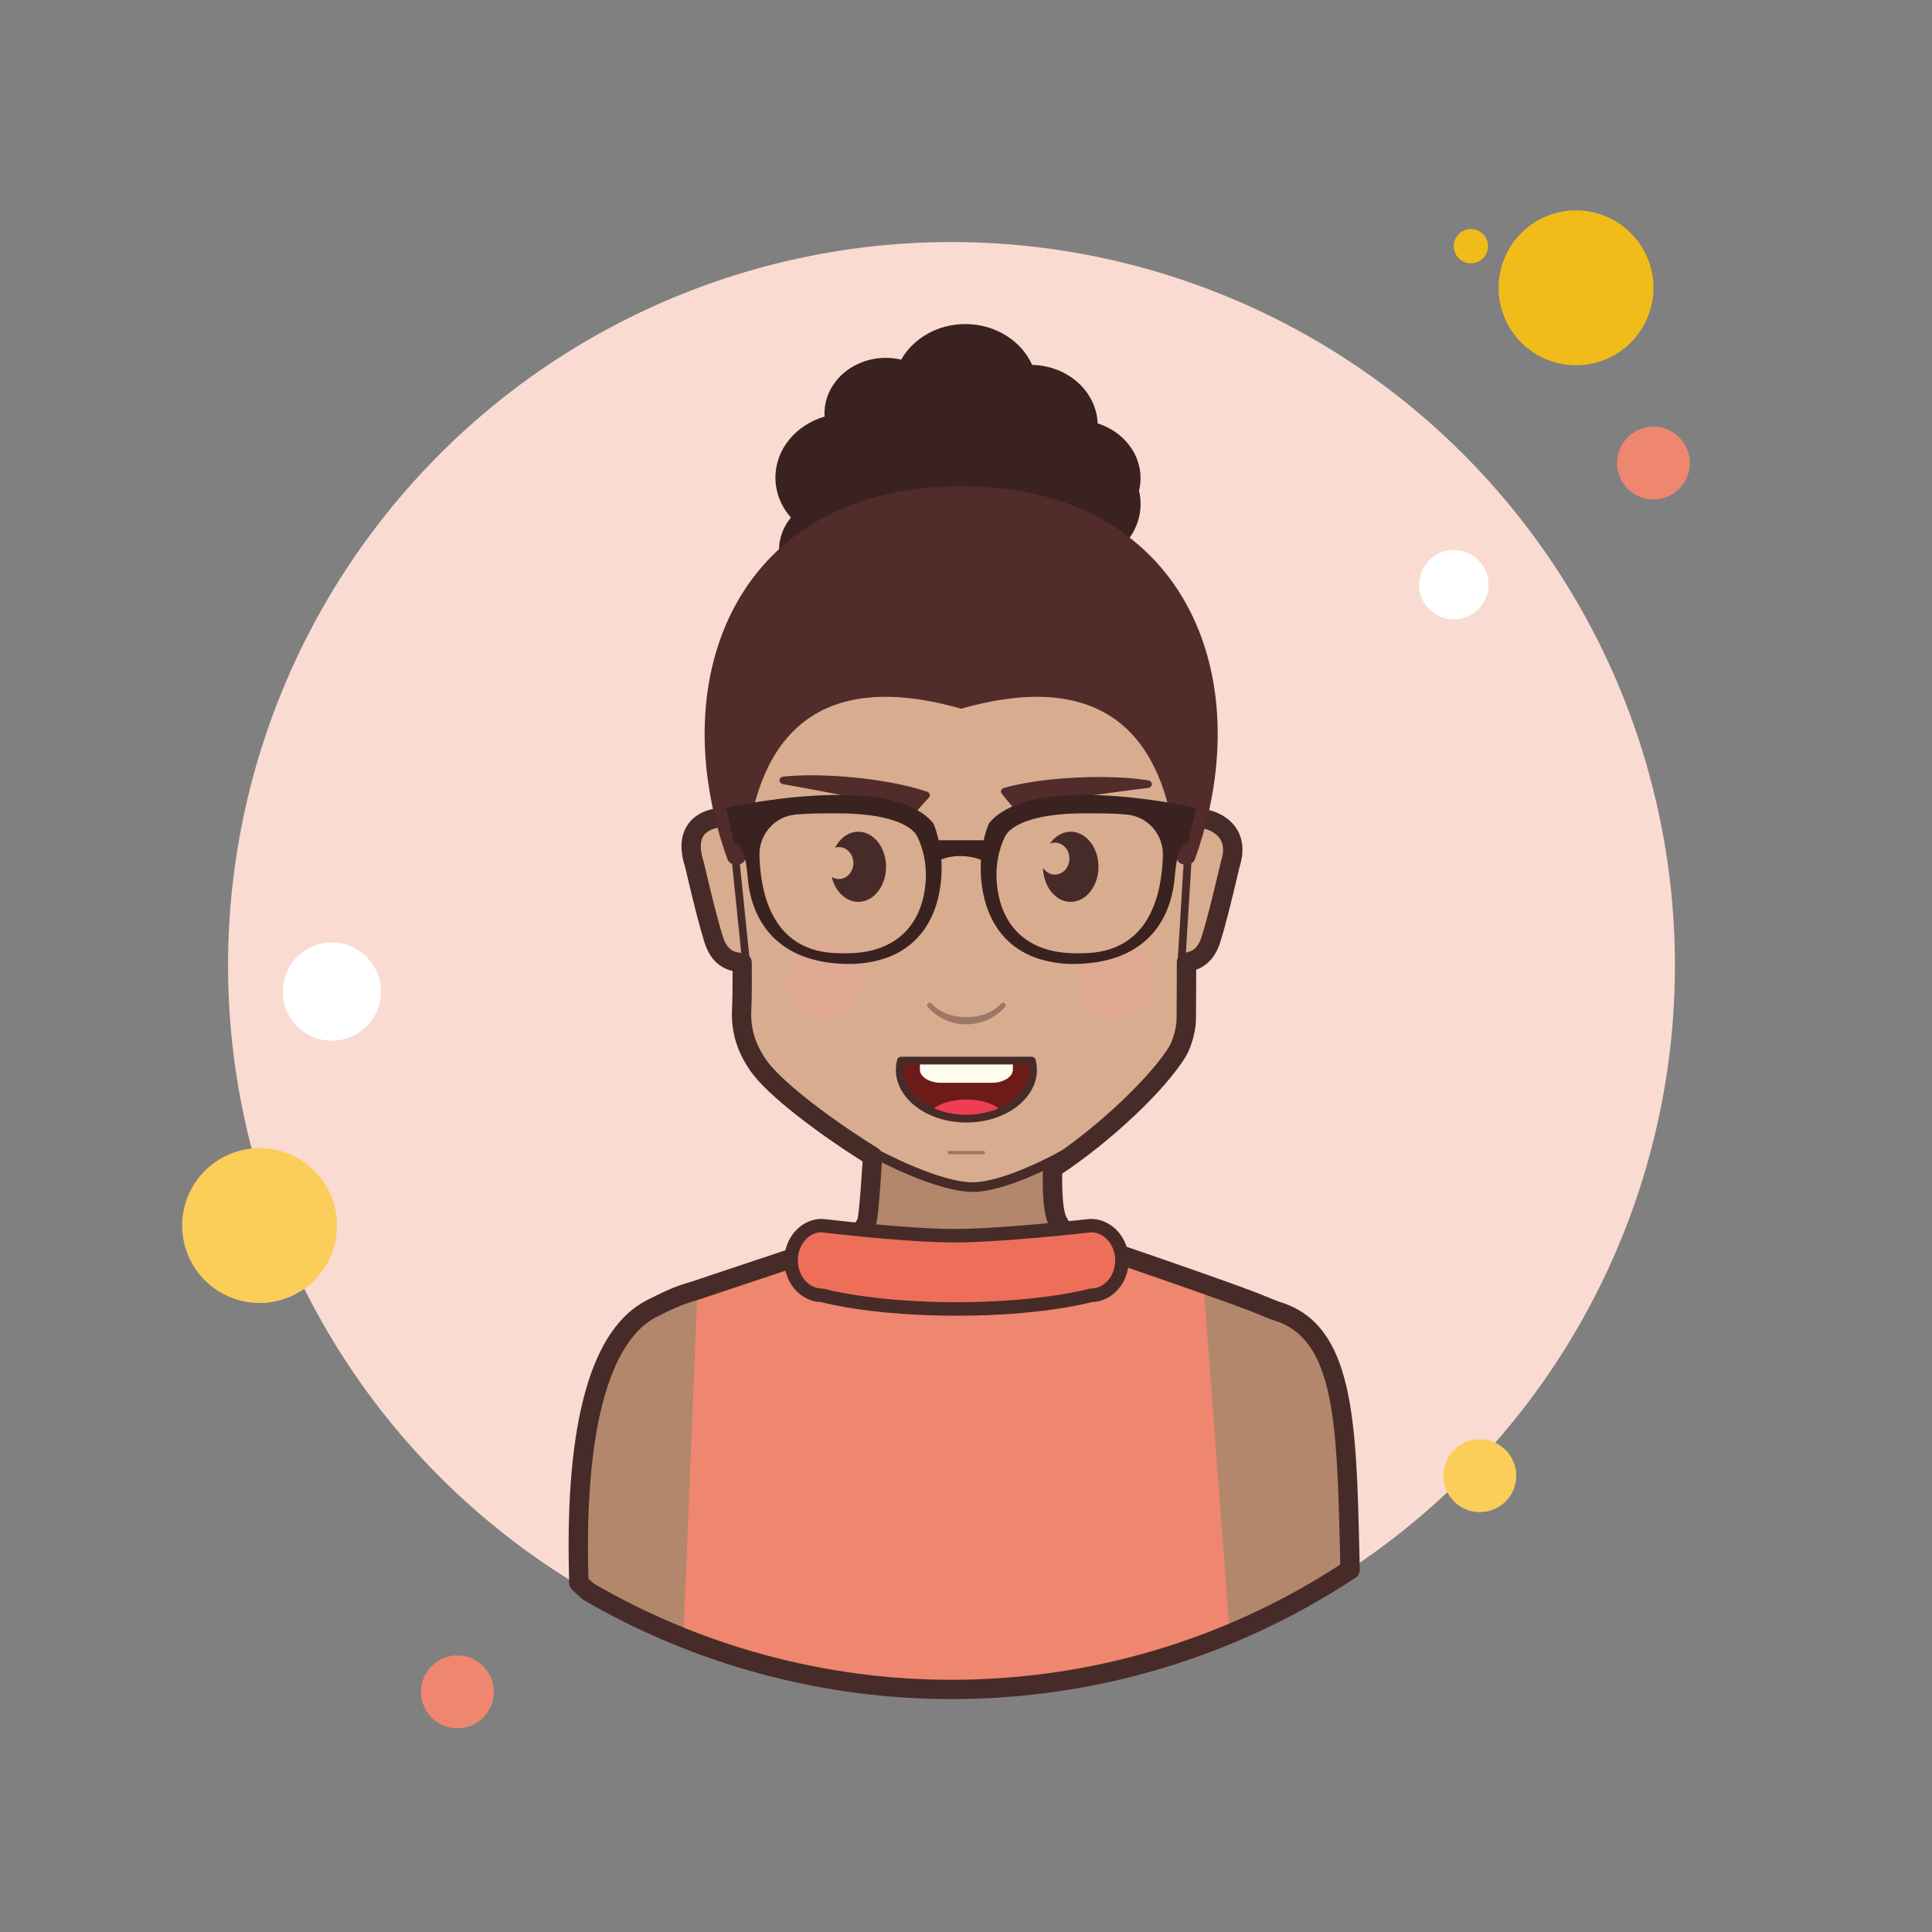 ﻿<?xml version="1.0" encoding="utf-8"?>
<svg xmlns="http://www.w3.org/2000/svg" viewBox="0 0 100 100" width="500" height="500">
  <rect x="0" y="0" width="100" height="100" fill="#808080" stroke="none"/>
  <path fill="#fff" d="M19.714 55.761A.886.886 0 1 0 19.714 57.533.886.886 0 1 0 19.714 55.761zM78.764 31.092A.684.684 0 1 0 78.764 32.46.684.684 0 1 0 78.764 31.092z" />
  <path fill="#f1bc19" d="M76.134 11.856A.886.886 0 1 0 76.134 13.628.886.886 0 1 0 76.134 11.856zM20.209 63.435A.886.886 0 1 0 20.209 65.207.886.886 0 1 0 20.209 63.435z" />
  <path fill="#f9dbd2" d="M49.249 12.528A37.445 37.445 0 1 0 49.249 87.418A37.445 37.445 0 1 0 49.249 12.528Z" />
  <path fill="#f1bc19" d="M81.575 10.89A4.007 4.007 0 1 0 81.575 18.904A4.007 4.007 0 1 0 81.575 10.89Z" />
  <path fill="#ee8670" d="M85.583 22.084A1.884 1.884 0 1 0 85.583 25.852A1.884 1.884 0 1 0 85.583 22.084Z" />
  <path fill="#fbcd59" d="M76.597 74.499A1.884 1.884 0 1 0 76.597 78.267 1.884 1.884 0 1 0 76.597 74.499zM13.436 59.428A4.007 4.007 0 1 0 13.436 67.442 4.007 4.007 0 1 0 13.436 59.428z" />
  <path fill="#ee8670" d="M23.675 85.686A1.884 1.884 0 1 0 23.675 89.454A1.884 1.884 0 1 0 23.675 85.686Z" />
  <path fill="#fff" d="M75.249 28.467A1.796 1.796 0 1 0 75.249 32.059 1.796 1.796 0 1 0 75.249 28.467zM17.177 48.785A2.541 2.541 0 1 0 17.177 53.867 2.541 2.541 0 1 0 17.177 48.785z" />
  <path fill="#d8ad8f" d="M61.462,42.153c0.132-1.518-0.322-2.821-0.224-3.575c-0.002-0.002-0.004-0.002-0.006-0.004 c-1.333-1.647-2.172-3.593-4.009-4.767c-2.018-1.29-4.46-2.244-6.78-2.828c-5.699-1.434-11.304,2.738-13.066,8.127 c-0.013,0.041-0.038,0.068-0.057,0.101c0.212,1.203,0.375,2.333,0.372,2.94c-1.541-0.03-2.325,0.811-1.794,2.431 c0.007,0.023,0.598,2.632,0.995,3.883c0.267,0.841,0.756,1.177,1.478,1.208c0.007,0.835,0.009,1.669-0.027,2.502 c-0.045,1.048,0.271,1.962,0.859,2.814c1.503,2.176,9.226,7.201,11.094,7.016c3.03,0.005,9.017-5.141,10.589-7.7 c0.261-0.425,0.466-1.19,0.471-1.688c0.01-0.988,0.01-1.976,0.012-2.963c0.608-0.085,1.029-0.432,1.269-1.19 c0.397-1.251,0.988-3.86,0.995-3.883C64.167,42.957,63.003,42.122,61.462,42.153z" />
  <path fill="#b2876b" d="M66.078,67.723c-0.088-0.027-0.206-0.071-0.34-0.123c-0.154-0.068-0.348-0.148-0.576-0.238 c-1.229-0.528-9.263-3.267-9.263-3.267c-0.602-0.155-0.993-0.591-1.22-1.082c-0.374-0.811-0.229-2.914-0.229-2.914 s-2.321,1.062-4.225,1.424c-1.868,0.185-5.152-2.272-5.152-2.272s-0.094,3.037-0.221,3.712c-0.1,0.53-0.661,0.978-1.263,1.133 l-7.739,2.583c-0.775,0.206-1.519,0.5-2.173,0.911c-1.986,1.246-2.882,3.207-3.274,4.681c-0.017-0.002-0.033-0.002-0.05-0.004 c-0.025,0.103-0.056,0.321-0.09,0.607c-0.141,0.715-0.158,1.227-0.139,1.346c-0.044,0.464-0.122,7.164-0.167,7.701 c7.213,5.461,12.041,4.663,22.547,5.43c4.348,0.317,12.323-3.464,17.376-6.102C69.44,71.871,70.339,69.031,66.078,67.723z" />
  <g opacity=".3">
    <path fill="#f4989e" d="M42.68 48.823A1.966 1.996 0 1 0 42.68 52.815 1.966 1.996 0 1 0 42.68 48.823zM57.802 48.823A1.966 1.996 0 1 0 57.802 52.815 1.966 1.996 0 1 0 57.802 48.823z" opacity=".8" />
  </g>
  <path fill="#472b29" d="M38.654 50.387c-.101 0-.188-.077-.198-.18l-.823-8.044c-.012-.11.068-.208.178-.22.118-.009.208.07.219.179l.823 8.044c.012.11-.068.208-.178.22C38.668 50.386 38.661 50.387 38.654 50.387zM61.156 49.952c-.004 0-.008 0-.012-.001-.11-.006-.194-.102-.188-.211l.492-8.071c.006-.106.095-.188.2-.188.004 0 .008 0 .012.001.11.006.194.102.188.211l-.492 8.071C61.349 49.87 61.261 49.952 61.156 49.952z" />
  <path fill="#6d1b18" d="M46.632,54.895c-0.04,0.155-0.063,0.314-0.063,0.477c0,1.397,1.545,2.529,3.451,2.529 c1.906,0,3.451-1.132,3.451-2.529c0-0.163-0.023-0.322-0.063-0.477H46.632z" />
  <path fill="#ee3e54" d="M51.843,57.512c-0.303-0.354-1.005-0.602-1.823-0.602s-1.52,0.248-1.823,0.602 c0.53,0.243,1.152,0.39,1.823,0.39C50.692,57.901,51.313,57.755,51.843,57.512z" />
  <path fill="#fdfcef" d="M47.621,54.895c-0.002,0.015-0.007,0.029-0.007,0.044v0.427c0,0.374,0.493,0.68,1.095,0.68h2.623 c0.602,0,1.095-0.306,1.095-0.68V54.94c0-0.015-0.006-0.03-0.007-0.044H47.621z" />
  <path fill="#472b29" d="M50.02,58.102c-2.013,0-3.651-1.225-3.651-2.729c0-0.173,0.024-0.351,0.07-0.527 c0.023-0.088,0.103-0.149,0.193-0.149h6.776c0.091,0,0.17,0.062,0.193,0.149c0.046,0.177,0.07,0.354,0.07,0.527 C53.672,56.877,52.034,58.102,50.02,58.102z M46.793,55.096c-0.017,0.093-0.024,0.186-0.024,0.276 c0,1.284,1.458,2.329,3.251,2.329c1.793,0,3.251-1.045,3.251-2.329c0-0.091-0.008-0.184-0.024-0.276H46.793z" />
  <path fill="#472b29" d="M50.02 53.02c.77 0 1.518-.336 1.999-.9.048-.057.042-.142-.014-.191l0 0c-.056-.048-.141-.043-.191.013-.392.448-1.046.705-1.793.705-.748 0-1.402-.257-1.794-.705-.027-.031-.064-.046-.102-.046-.031 0-.063.011-.089.033-.056.049-.063.134-.014.191C48.502 52.683 49.25 53.02 50.02 53.02zM50.908 59.746c.043 0 .079-.041.079-.089s-.036-.089-.079-.089h-1.776c-.043 0-.079.041-.079.089s.036.089.079.089H50.908z" opacity=".41" />
  <path fill="#512c2b" d="M47.975 40.974c-1.976-.674-5.377-.997-7.422-.778-.116.013-.203.091-.207.188-.004.096.076.183.19.206.041.008 5.075.877 6.643 1.43.027.009.054.015.082.016.079.004.158-.024.207-.078l.615-.677c.045-.049.059-.114.038-.174C48.099 41.048 48.045 40.998 47.975 40.974zM51.974 40.779c2.008-.57 5.421-.716 7.452-.39.115.019.198.102.197.199-.001.096-.085.179-.201.196-.041.006-5.114.611-6.709 1.083-.027.008-.055.012-.082.012-.08 0-.156-.032-.203-.089l-.579-.709c-.042-.052-.053-.117-.029-.176C51.846 40.846 51.902 40.799 51.974 40.779z" />
  <path fill="#472b29" d="M44.426 43.049c-.505 0-.948.33-1.205.828.064-.02.13-.033.199-.033.414 0 .75.37.75.827 0 .457-.336.827-.75.827-.136 0-.261-.043-.371-.112.177.749.726 1.295 1.376 1.295.793 0 1.437-.813 1.437-1.816C45.863 43.862 45.219 43.049 44.426 43.049zM55.419 43.049c-.431 0-.817.241-1.08.621.082-.034.171-.055.264-.055.414 0 .75.37.75.827 0 .457-.336.827-.75.827-.257 0-.483-.143-.618-.36.019.982.653 1.772 1.435 1.772.793 0 1.437-.813 1.437-1.816C56.856 43.862 56.212 43.049 55.419 43.049z" />
  <path fill="#ee8670" d="M41.308,65.04c1.533,1.217,12.936,1.849,16.113-0.549l4.851,1.646l1.381,18.432 c0,0-11.317,6.183-28.288,0.208l0.741-18.102L41.308,65.04z" />
  <g>
    <path fill="#472b29" d="M50.368,61.694c-1.908,0-5.011-1.673-5.147-1.747c-0.122-0.066-0.167-0.218-0.101-0.339 c0.066-0.123,0.219-0.166,0.339-0.101c0.034,0.018,3.389,1.829,5.106,1.679c1.745-0.146,4.293-1.588,4.319-1.602 c0.121-0.07,0.272-0.027,0.341,0.093c0.068,0.12,0.026,0.272-0.094,0.341c-0.108,0.063-2.668,1.511-4.524,1.666 C50.53,61.691,50.45,61.694,50.368,61.694z" />
  </g>
  <g>
    <path fill="#472b29" d="M49.249,87.945c-6.691,0-13.279-1.775-19.05-5.134c-0.034-0.021-0.065-0.044-0.093-0.07 l-0.185-0.169c-0.109-0.098-0.219-0.196-0.325-0.306c-0.101-0.104-0.151-0.246-0.139-0.39c0.002-0.055-0.002-0.202-0.007-0.424 c-0.194-7.932,1.165-12.695,4.04-14.157c0.632-0.321,1.419-0.722,2.271-0.948l7.709-2.574c0.479-0.125,0.873-0.45,0.93-0.751 c0.063-0.331,0.154-1.407,0.249-2.906c-2.308-1.454-4.938-3.423-5.815-4.693c-0.685-0.992-0.994-2.013-0.946-3.12 c0.029-0.681,0.033-1.363,0.029-2.045c-0.715-0.169-1.194-0.661-1.457-1.493c-0.232-0.73-0.559-2.002-0.973-3.779l-0.031-0.13 c-0.372-1.131-0.108-1.838,0.18-2.228c0.244-0.329,0.708-0.708,1.574-0.806c-0.013-0.142-0.03-0.303-0.051-0.481 c-0.33-0.59-0.472-1.664-0.472-1.762c0-6.503,5.789-11.793,12.905-11.793s12.905,5.29,12.905,11.793 c0,0.016-0.092,1.244-0.446,1.868c-0.003,0.054-0.005,0.127-0.009,0.21c-0.002,0.055-0.005,0.111-0.007,0.171 c0.827,0.088,1.5,0.423,1.893,0.953c0.29,0.392,0.564,1.074,0.226,2.105l-0.021,0.099c-0.414,1.777-0.741,3.049-0.972,3.779 c-0.233,0.735-0.652,1.215-1.247,1.429l0,0.203c-0.001,0.792-0.003,1.583-0.011,2.375c-0.006,0.604-0.245,1.457-0.545,1.944 c-1.057,1.721-3.825,4.331-6.378,6.031c-0.023,1.257,0.084,1.963,0.198,2.209c0.138,0.3,0.404,0.683,0.891,0.808 c0.365,0.123,8.103,2.763,9.335,3.293c0.221,0.086,0.421,0.169,0.579,0.238c0.103,0.04,0.209,0.079,0.288,0.104 c3.815,1.171,3.93,6.117,4.09,12.962l0.021,0.875c0.004,0.172-0.081,0.334-0.224,0.429C63.943,85.773,56.714,87.945,49.249,87.945z M30.748,81.974c5.608,3.252,12.005,4.972,18.501,4.972c7.176,0,14.127-2.062,20.123-5.964l-0.014-0.598 c-0.156-6.666-0.258-11.069-3.386-12.03c-0.099-0.03-0.229-0.077-0.376-0.136c-0.167-0.072-0.355-0.149-0.576-0.237 c-1.211-0.521-9.161-3.231-9.241-3.259c-0.64-0.164-1.19-0.646-1.513-1.347c-0.232-0.502-0.327-1.483-0.283-2.918 c0.005-0.164,0.09-0.314,0.228-0.404c2.761-1.789,5.416-4.435,6.292-5.86c0.207-0.337,0.392-1.006,0.396-1.431 c0.008-0.789,0.009-1.578,0.011-2.367l0.001-0.593c0-0.249,0.184-0.46,0.431-0.494c0.323-0.045,0.651-0.179,0.862-0.846 c0.224-0.705,0.543-1.951,0.951-3.703c0.028-0.12,0.047-0.188,0.048-0.192c0.162-0.493,0.135-0.896-0.083-1.19 c-0.274-0.372-0.872-0.612-1.608-0.57c-0.152-0.024-0.278-0.056-0.375-0.158c-0.097-0.104-0.145-0.244-0.133-0.385 c0.017-0.199,0.027-0.449,0.036-0.646c0.011-0.262,0.022-0.514,0.151-0.669c0.099-0.262,0.303-0.949,0.303-1.368 c0-5.951-5.34-10.793-11.905-10.793s-11.905,4.842-11.905,10.793c0,0.455,0.296,1.198,0.38,1.372 c0.041,0.062,0.068,0.134,0.078,0.212c0.062,0.501,0.092,0.873,0.091,1.138c0,0.134-0.055,0.262-0.15,0.355 c-0.096,0.095-0.221,0.149-0.359,0.143c-0.602-0.016-1.073,0.139-1.285,0.424c-0.268,0.362-0.161,0.935-0.024,1.352l0,0 c0,0,0.018,0.067,0.045,0.184c0.508,2.183,0.798,3.219,0.952,3.704c0.218,0.688,0.553,0.84,1.023,0.861 c0.265,0.012,0.475,0.229,0.478,0.495c0.007,0.842,0.009,1.686-0.027,2.527c-0.038,0.882,0.214,1.702,0.771,2.509 c0.706,1.021,3.08,2.901,5.773,4.57c0.157,0.097,0.247,0.271,0.236,0.455c-0.062,1.01-0.18,2.784-0.283,3.328 c-0.151,0.801-0.927,1.343-1.629,1.524l-7.706,2.573c-0.779,0.208-1.483,0.565-2.104,0.881c-1.408,0.717-3.735,3.39-3.494,13.241 c0.002,0.108,0.004,0.202,0.006,0.28c0.044,0.04,0.088,0.08,0.132,0.119L30.748,81.974z" />
  </g>
  <g>
    <path fill="#3a2221" d="M59.037,26.082c0-0.235-0.029-0.464-0.082-0.686c0.051-0.209,0.08-0.425,0.08-0.648 c0-1.31-0.928-2.421-2.219-2.832c-0.068-1.66-1.552-2.991-3.392-3.029c-0.553-1.239-1.892-2.113-3.458-2.113 c-1.449,0-2.701,0.749-3.32,1.841c-0.253-0.059-0.517-0.093-0.79-0.093c-1.757,0-3.181,1.289-3.181,2.88 c0,0.054,0.006,0.106,0.009,0.159c-1.477,0.427-2.548,1.68-2.548,3.159c0,0.782,0.301,1.499,0.8,2.066 c-0.384,0.47-0.614,1.05-0.614,1.68c0,1.564,1.4,2.831,3.127,2.831c0.448,0,0.873-0.087,1.258-0.241 c0.053,1.315,1.245,2.368,2.71,2.368c0.295,0,0.578-0.044,0.843-0.122c0.687,0.795,1.754,1.307,2.955,1.307 c1.89,0,3.449-1.266,3.712-2.911c1.24-0.453,2.137-1.51,2.249-2.768C58.286,28.377,59.037,27.309,59.037,26.082z" />
  </g>
  <g>
    <path fill="#512c2b" d="M49.75,25.167c-11.456,0-15.531,9.729-12.101,19.299c0.16,0.446,0.917,0.368,0.955-0.098 c0.446-5.432,3.027-10,11.146-7.684c8.119-2.317,10.7,2.252,11.146,7.684c0.038,0.466,0.795,0.545,0.955,0.098 C65.281,34.896,61.206,25.167,49.75,25.167z" />
  </g>
  <g>
    <path fill="#3a2221" d="M48.309 42.61c-2.247-2.739-10.72-.796-10.729-.798.156.619.29 1.23.413 1.834.629.065.666 1.478.729 1.995.305 2.498 1.976 4.338 5.494 4.251 3.526-.183 4.35-2.735 4.495-4.342C48.868 43.798 48.307 42.616 48.309 42.61zM47.907 45.678c-.181 2.238-1.555 3.548-3.777 3.656-.225.012-.444.014-.652.005-3.501-.006-4.1-3.07-4.169-5.008-.045-1.109.748-2.059 1.865-2.169.643-.063 1.366-.063 2.202-.063 2.616 0 3.755.624 4.058 1.125C47.611 43.521 48.008 44.463 47.907 45.678zM50.789 45.55c.145 1.606.969 4.158 4.495 4.342 3.518.087 5.189-1.754 5.494-4.251.062-.517.1-1.93.729-1.995.122-.604.257-1.215.413-1.834-.009.002-8.481-1.941-10.729.798C51.192 42.616 50.631 43.798 50.789 45.55zM52.066 43.223c.303-.501 1.442-1.125 4.058-1.125.836 0 1.559 0 2.202.063 1.118.11 1.91 1.06 1.865 2.169-.069 1.938-.668 5.002-4.169 5.008-.208.009-.428.007-.652-.005-2.222-.108-3.596-1.418-3.777-3.656C51.491 44.463 51.888 43.521 52.066 43.223z" />
    <g>
      <path fill="#3a2221" d="M51.27,44.762c0,0-0.575-0.453-1.579-0.453c-0.941,0-1.46,0.453-1.46,0.453 c-0.154-0.425-0.307-0.848-0.462-1.272c1.321,0.001,2.642,0.001,3.963,0C51.576,43.914,51.423,44.337,51.27,44.762z" />
    </g>
  </g>
  <g>
    <path fill="#ed6f5a" d="M56.472,67.044c0,0-2.499,0.708-6.964,0.708s-6.964-0.708-6.964-0.708 c-0.879,0-1.599-0.812-1.599-1.804l0,0c0-0.992,0.719-1.804,1.599-1.804c0,0,4.37,0.525,6.853,0.525 c2.483,0,7.074-0.525,7.074-0.525c0.879,0,1.599,0.812,1.599,1.804l0,0C58.071,66.232,57.351,67.044,56.472,67.044z" />
    <path fill="#472b29" d="M49.508,68.102c-4.188,0-6.642-0.609-7.013-0.708c-1.052-0.029-1.9-0.984-1.9-2.154 c0-1.188,0.875-2.153,1.949-2.153c0.085,0.008,4.42,0.525,6.853,0.525c2.435,0,6.989-0.519,7.035-0.523c0.001,0,0.002,0,0.004,0 c1.112,0,1.984,0.965,1.984,2.151c0,1.17-0.848,2.125-1.899,2.154C56.15,67.492,53.697,68.102,49.508,68.102z M42.503,63.783 c-0.647,0.002-1.207,0.654-1.207,1.456s0.56,1.455,1.249,1.455l0.095,0.013c0.024,0.007,2.515,0.695,6.868,0.695 c4.354,0,6.844-0.688,6.869-0.695l0.095-0.013c0.688,0,1.249-0.653,1.249-1.455s-0.56-1.454-1.249-1.454 c-0.148,0.02-4.6,0.525-7.074,0.525C46.922,64.311,42.683,63.805,42.503,63.783z" />
  </g>
</svg>
